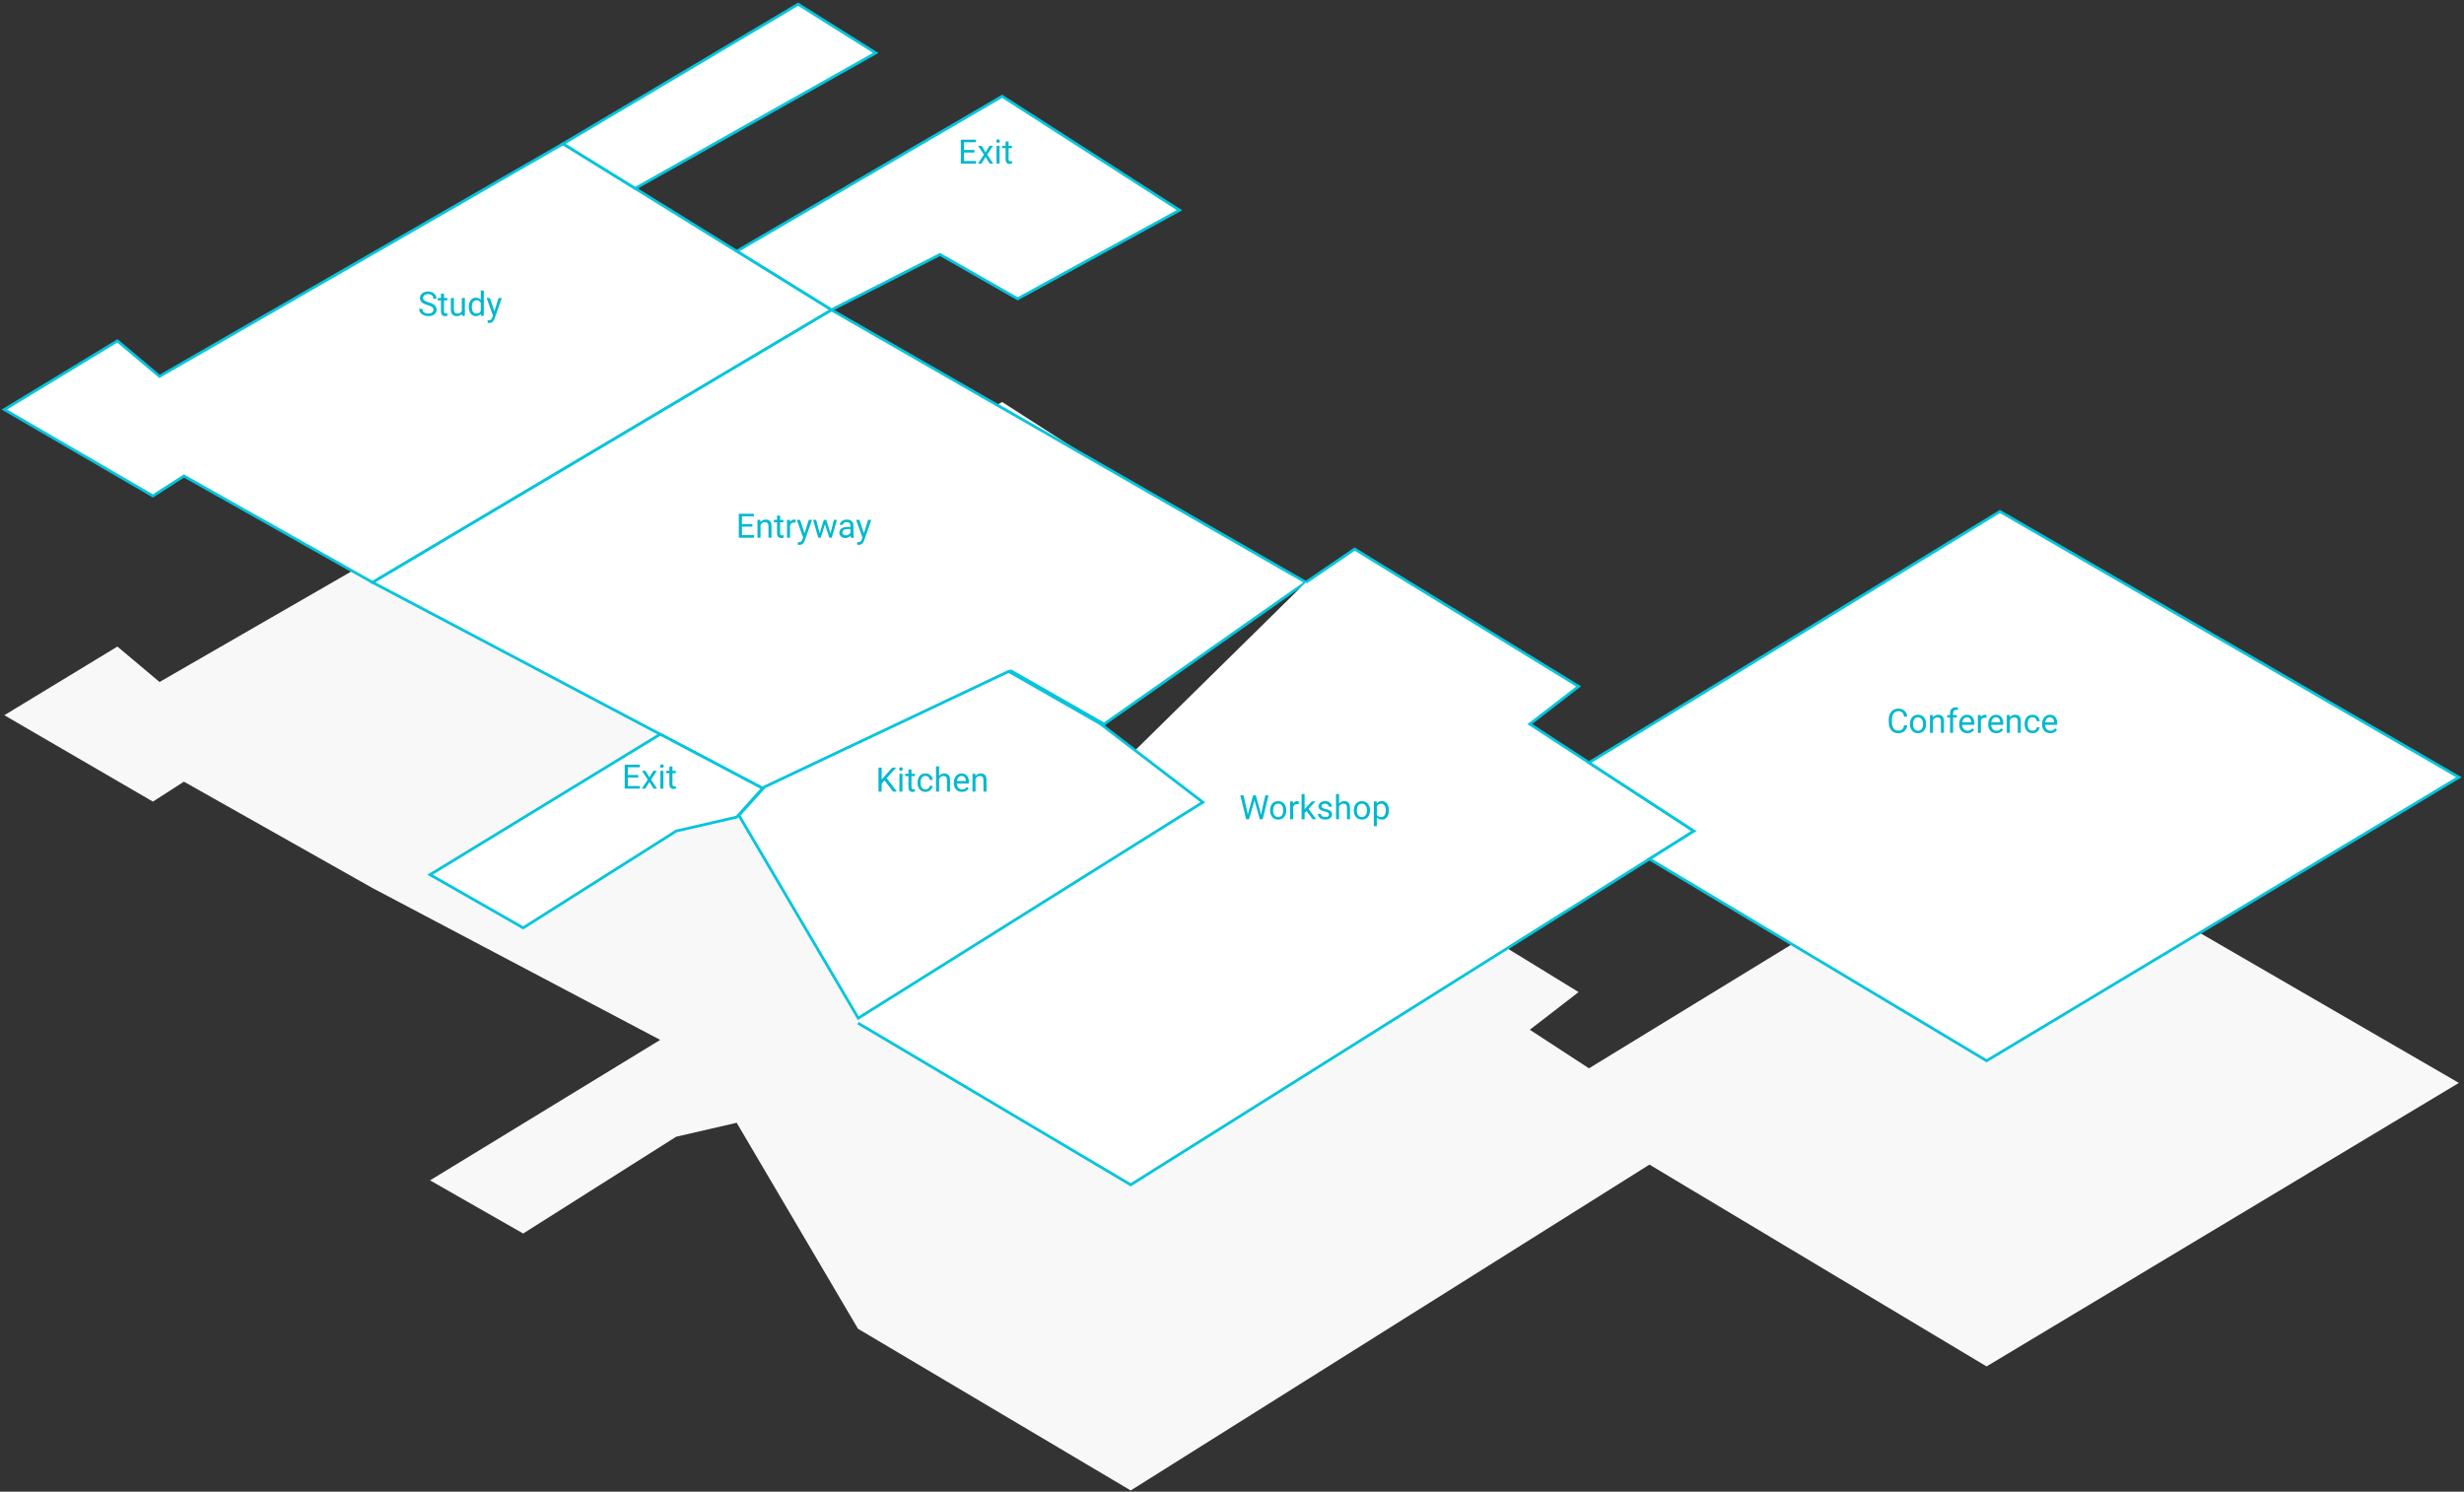 <svg width="877" height="531" viewBox="0 0 877 531" version="1.1" xmlns="http://www.w3.org/2000/svg" xmlns:xlink="http://www.w3.org/1999/xlink" xmlns:figma="http://www.figma.com/figma/ns">
<rect x="0" y="0" width="877" height="531" fill="#333333" stroke="none"/>
<title>Graphic_SVG Animation</title>
<desc>Created using Figma</desc>
<g id="Canvas" transform="translate(4929 -4707)" figma:type="canvas">
<g id="Graphic_SVG Animation" figma:type="frame">
<g id="Shadow" figma:type="frame">
<g id="Stroke 1" figma:type="vector">
<use xlink:href="#path0_fill" transform="translate(-4927.46 4817.31)" fill="#F8F8F8"/>
</g>
</g>
<g id="Line Drawing" figma:type="frame">
<g id="Stroke 8" figma:type="vector">
<use xlink:href="#path1_fill" transform="translate(-4666.79 4741.28)" fill="#FFFFFF"/>
<use xlink:href="#path2_stroke" transform="translate(-4666.79 4741.28)" fill="#05C5DC"/>
</g>
<g id="Stroke 9" figma:type="vector">
<use xlink:href="#path3_fill" transform="translate(-4796.45 4817.31)" fill="#FFFFFF"/>
<use xlink:href="#path4_stroke" transform="translate(-4796.45 4817.31)" fill="#05C5DC"/>
</g>
<g id="Stroke 10" figma:type="vector">
<use xlink:href="#path5_fill" transform="translate(-4775.93 4968.37)" fill="#FFFFFF"/>
<use xlink:href="#path6_stroke" transform="translate(-4775.93 4968.37)" fill="#05C5DC"/>
</g>
<g id="Stroke 12" figma:type="vector">
<use xlink:href="#path7_fill" transform="translate(-4623.62 4902.46)" fill="#FFFFFF"/>
<use xlink:href="#path8_stroke" transform="translate(-4623.62 4902.46)" fill="#05C5DC"/>
</g>
<g id="Stroke 13" figma:type="vector">
<use xlink:href="#path9_fill" transform="translate(-4363.43 4889.06)" fill="#FFFFFF"/>
<use xlink:href="#path10_stroke" transform="translate(-4363.43 4889.06)" fill="#05C5DC"/>
</g>
<g id="Stroke 3" figma:type="vector">
<use xlink:href="#path11_fill" transform="translate(-4927.46 4758.17)" fill="#FFFFFF"/>
<use xlink:href="#path12_stroke" transform="translate(-4927.46 4758.17)" fill="#05C5DC"/>
</g>
<g id="Stroke 5" figma:type="vector">
<use xlink:href="#path13_fill" transform="translate(-4728.58 4708.5)" fill="#FFFFFF"/>
<use xlink:href="#path14_stroke" transform="translate(-4728.58 4708.5)" fill="#05C5DC"/>
</g>
<g id="Page 1" figma:type="vector">
<use xlink:href="#path15_fill" transform="translate(-4666 4946)" fill="#FFFFFF"/>
<use xlink:href="#path16_stroke" transform="translate(-4666 4946)" fill="#05C5DC"/>
</g>
</g>
<g id="Study" figma:type="text">
<use xlink:href="#path17_fill" transform="translate(-4780.27 4808.42)" fill="#00B8CE"/>
</g>
<g id="Entryway" figma:type="text">
<use xlink:href="#path18_fill" transform="translate(-4667.03 4887.41)" fill="#00B8CE"/>
</g>
<g id="Workshop" figma:type="text">
<use xlink:href="#path19_fill" transform="translate(-4487.89 4987.64)" fill="#00B8CE"/>
</g>
<g id="Conference" figma:type="text">
<use xlink:href="#path20_fill" transform="translate(-4257.44 4956.89)" fill="#00B8CE"/>
</g>
<g id="Kitchen" figma:type="text">
<use xlink:href="#path21_fill" transform="translate(-4617.31 4977.78)" fill="#00B8CE"/>
</g>
<g id="Exit" figma:type="text">
<use xlink:href="#path22_fill" transform="translate(-4587.99 4754.24)" fill="#00B8CE"/>
</g>
<g id="Exit" figma:type="text">
<use xlink:href="#path22_fill" transform="translate(-4707.64 4976.73)" fill="#00B8CE"/>
</g>
</g>
</g>
<defs>
<path id="path0_fill" fill-rule="evenodd" d="M 873.632 275.173L 705.535 376.096L 585.547 304.267L 585.531 304.267L 400.908 420.25L 303.838 362.692L 260.669 289.365L 239.124 294.333L 184.67 328.788L 151.524 309.865L 233.442 259.861L 131.005 205.788L 63.924 167.942L 52.876 175.038L 0 144.288L 40.249 119.846L 55.243 132.462L 198.876 49.673L 282.53 0L 310.151 17.346L 224.54 65.569L 260.669 87.929L 355.135 32.784L 418.27 73.327L 360.659 104.865L 333.038 89.096L 294.368 108.808L 463.254 205.788L 480.616 193.962L 560.324 242.846L 542.962 256.25L 564.018 269.985L 710.27 180.558L 873.632 275.173Z"/>
<path id="path1_fill" fill-rule="evenodd" d="M 0 55.153L 94.472 0L 157.607 40.544L 99.997 72.083L 72.375 56.313L 33.705 76.025L 0 55.153Z"/>
<path id="path2_stroke" d="M 0 55.153L -0.252 54.721L -0.97 55.14L -0.263 55.578L 0 55.153ZM 94.472 0L 94.742 -0.421L 94.485 -0.586L 94.22 -0.432L 94.472 0ZM 157.607 40.544L 157.847 40.983L 158.586 40.578L 157.878 40.124L 157.607 40.544ZM 99.997 72.083L 99.749 72.517L 99.992 72.656L 100.237 72.521L 99.997 72.083ZM 72.375 56.313L 72.623 55.879L 72.388 55.745L 72.148 55.868L 72.375 56.313ZM 33.705 76.025L 33.441 76.45L 33.681 76.598L 33.932 76.471L 33.705 76.025ZM 0.252 55.585L 94.724 0.432L 94.22 -0.432L -0.252 54.721L 0.252 55.585ZM 94.202 0.421L 157.337 40.965L 157.878 40.124L 94.742 -0.421L 94.202 0.421ZM 157.367 40.106L 99.757 71.644L 100.237 72.521L 157.847 40.983L 157.367 40.106ZM 100.244 71.648L 72.623 55.879L 72.127 56.748L 99.749 72.517L 100.244 71.648ZM 72.148 55.868L 33.478 75.58L 33.932 76.471L 72.602 56.759L 72.148 55.868ZM 33.968 75.6L 0.263 54.728L -0.263 55.578L 33.441 76.45L 33.968 75.6Z"/>
<path id="path3_fill" fill-rule="evenodd" d="M 0 96.981L 138.897 170.308L 227.286 128.519L 260.432 147.442L 332.249 96.981L 163.362 0L 0 96.981Z"/>
<path id="path4_stroke" d="M 0 96.981L -0.255 96.551L -1.023 97.006L -0.233 97.423L 0 96.981ZM 138.897 170.308L 138.664 170.75L 138.885 170.867L 139.111 170.76L 138.897 170.308ZM 227.286 128.519L 227.534 128.085L 227.308 127.956L 227.073 128.067L 227.286 128.519ZM 260.432 147.442L 260.185 147.877L 260.46 148.034L 260.72 147.851L 260.432 147.442ZM 332.249 96.981L 332.536 97.39L 333.179 96.938L 332.498 96.547L 332.249 96.981ZM 163.362 0L 163.611 -0.434L 163.358 -0.579L 163.107 -0.43L 163.362 0ZM -0.233 97.423L 138.664 170.75L 139.131 169.866L 0.233 96.539L -0.233 97.423ZM 139.111 170.76L 227.5 128.971L 227.073 128.067L 138.684 169.856L 139.111 170.76ZM 227.039 128.953L 260.185 147.877L 260.68 147.008L 227.534 128.085L 227.039 128.953ZM 260.72 147.851L 332.536 97.39L 331.961 96.572L 260.145 147.033L 260.72 147.851ZM 332.498 96.547L 163.611 -0.434L 163.113 0.434L 332 97.414L 332.498 96.547ZM 163.107 -0.43L -0.255 96.551L 0.255 97.411L 163.617 0.43L 163.107 -0.43Z"/>
<path id="path5_fill" fill-rule="evenodd" d="M 81.919 0L 0 49.998L 33.146 68.921L 87.6 34.461L 109.139 29.498L 118.378 19.248L 81.919 0Z"/>
<path id="path6_stroke" d="M 81.919 0L 82.153 -0.442L 81.901 -0.575L 81.659 -0.427L 81.919 0ZM 0 49.998L -0.26 49.571L -0.983 50.012L -0.248 50.432L 0 49.998ZM 33.146 68.921L 32.898 69.355L 33.159 69.504L 33.413 69.344L 33.146 68.921ZM 87.6 34.461L 87.488 33.973L 87.405 33.992L 87.333 34.038L 87.6 34.461ZM 109.139 29.498L 109.251 29.985L 109.404 29.95L 109.51 29.833L 109.139 29.498ZM 118.378 19.248L 118.75 19.583L 119.18 19.106L 118.612 18.806L 118.378 19.248ZM 81.659 -0.427L -0.26 49.571L 0.26 50.425L 82.18 0.427L 81.659 -0.427ZM -0.248 50.432L 32.898 69.355L 33.394 68.487L 0.248 49.564L -0.248 50.432ZM 33.413 69.344L 87.867 34.883L 87.333 34.038L 32.879 68.499L 33.413 69.344ZM 87.712 34.948L 109.251 29.985L 109.026 29.011L 87.488 33.973L 87.712 34.948ZM 109.51 29.833L 118.75 19.583L 118.007 18.913L 108.767 29.163L 109.51 29.833ZM 118.612 18.806L 82.153 -0.442L 81.686 0.442L 118.145 19.69L 118.612 18.806Z"/>
<path id="path7_fill" fill-rule="evenodd" d="M 159.416 11.827L 176.778 0L 256.486 48.885L 239.124 62.288L 297.524 100.366L 97.07 226.288L 0 168.731"/>
<path id="path8_stroke" d="M 176.778 0L 177.04 -0.426L 176.764 -0.595L 176.497 -0.413L 176.778 0ZM 256.486 48.885L 256.792 49.28L 257.366 48.837L 256.748 48.458L 256.486 48.885ZM 239.124 62.288L 238.819 61.893L 238.262 62.323L 238.851 62.707L 239.124 62.288ZM 297.524 100.366L 297.79 100.79L 298.452 100.374L 297.797 99.948L 297.524 100.366ZM 97.07 226.288L 96.815 226.719L 97.078 226.874L 97.336 226.712L 97.07 226.288ZM 159.698 12.24L 177.06 0.413L 176.497 -0.413L 159.135 11.414L 159.698 12.24ZM 176.517 0.426L 256.225 49.311L 256.748 48.458L 177.04 -0.426L 176.517 0.426ZM 256.181 48.489L 238.819 61.893L 239.43 62.684L 256.792 49.28L 256.181 48.489ZM 238.851 62.707L 297.251 100.785L 297.797 99.948L 239.397 61.87L 238.851 62.707ZM 297.258 99.943L 96.804 225.865L 97.336 226.712L 297.79 100.79L 297.258 99.943ZM 97.325 225.858L 0.255 168.301L -0.255 169.161L 96.815 226.719L 97.325 225.858Z"/>
<path id="path9_fill" fill-rule="evenodd" d="M 0 89.424L 146.248 0L 309.61 94.615L 141.513 195.538L 21.51 123.714L 37.34 113.77L 0 89.424Z"/>
<path id="path10_stroke" d="M 0 89.424L -0.261 88.998L -0.936 89.411L -0.273 89.843L 0 89.424ZM 146.248 0L 146.498 -0.433L 146.241 -0.582L 145.987 -0.427L 146.248 0ZM 309.61 94.615L 309.867 95.044L 310.594 94.608L 309.861 94.183L 309.61 94.615ZM 141.513 195.538L 141.256 195.967L 141.513 196.121L 141.77 195.967L 141.513 195.538ZM 21.51 123.714L 21.244 123.291L 20.554 123.725L 21.253 124.143L 21.51 123.714ZM 37.34 113.77L 37.606 114.194L 38.267 113.778L 37.613 113.351L 37.34 113.77ZM 0.261 89.851L 146.509 0.427L 145.987 -0.427L -0.261 88.998L 0.261 89.851ZM 145.997 0.433L 309.359 95.048L 309.861 94.183L 146.498 -0.433L 145.997 0.433ZM 309.353 94.187L 141.255 195.11L 141.77 195.967L 309.867 95.044L 309.353 94.187ZM 141.769 195.109L 21.767 123.285L 21.253 124.143L 141.256 195.967L 141.769 195.109ZM 21.776 124.138L 37.606 114.194L 37.074 113.347L 21.244 123.291L 21.776 124.138ZM 37.613 113.351L 0.273 89.005L -0.273 89.843L 37.067 114.189L 37.613 113.351Z"/>
<path id="path11_fill" fill-rule="evenodd" d="M 131.005 156.115L 294.368 59.135L 198.876 0L 55.243 82.788L 40.249 70.173L 0 94.615L 52.876 125.365L 63.924 118.269L 131.005 156.115Z"/>
<path id="path12_stroke" d="M 131.005 156.115L 130.76 156.551L 131.012 156.693L 131.261 156.545L 131.005 156.115ZM 294.368 59.135L 294.623 59.565L 295.332 59.144L 294.631 58.709L 294.368 59.135ZM 198.876 0L 199.139 -0.425L 198.885 -0.582L 198.626 -0.433L 198.876 0ZM 55.243 82.788L 54.921 83.171L 55.189 83.397L 55.493 83.222L 55.243 82.788ZM 40.249 70.173L 40.571 69.79L 40.296 69.559L 39.989 69.746L 40.249 70.173ZM 0 94.615L -0.26 94.188L -0.979 94.625L -0.251 95.048L 0 94.615ZM 52.876 125.365L 52.624 125.798L 52.889 125.951L 53.146 125.786L 52.876 125.365ZM 63.924 118.269L 64.17 117.834L 63.908 117.686L 63.654 117.849L 63.924 118.269ZM 131.261 156.545L 294.623 59.565L 294.112 58.705L 130.75 155.685L 131.261 156.545ZM 294.631 58.709L 199.139 -0.425L 198.612 0.425L 294.104 59.56L 294.631 58.709ZM 198.626 -0.433L 54.994 82.355L 55.493 83.222L 199.125 0.433L 198.626 -0.433ZM 55.565 82.406L 40.571 69.79L 39.927 70.556L 54.921 83.171L 55.565 82.406ZM 39.989 69.746L -0.26 94.188L 0.26 95.043L 40.508 70.6L 39.989 69.746ZM -0.251 95.048L 52.624 125.798L 53.127 124.933L 0.251 94.183L -0.251 95.048ZM 53.146 125.786L 64.195 118.69L 63.654 117.849L 52.605 124.945L 53.146 125.786ZM 63.679 118.705L 130.76 156.551L 131.251 155.68L 64.17 117.834L 63.679 118.705Z"/>
<path id="path13_fill" fill-rule="evenodd" d="M 0 49.673L 83.654 0L 111.276 17.346L 25.666 65.567L 0 49.673Z"/>
<path id="path14_stroke" d="M 0 49.673L -0.255 49.243L -0.964 49.664L -0.263 50.098L 0 49.673ZM 83.654 0L 83.92 -0.423L 83.661 -0.586L 83.399 -0.43L 83.654 0ZM 111.276 17.346L 111.521 17.782L 112.253 17.369L 111.542 16.923L 111.276 17.346ZM 25.666 65.567L 25.403 65.992L 25.654 66.147L 25.911 66.002L 25.666 65.567ZM 0.255 50.103L 83.909 0.43L 83.399 -0.43L -0.255 49.243L 0.255 50.103ZM 83.388 0.423L 111.01 17.77L 111.542 16.923L 83.92 -0.423L 83.388 0.423ZM 111.03 16.91L 25.421 65.131L 25.911 66.002L 111.521 17.782L 111.03 16.91ZM 25.929 65.142L 0.263 49.248L -0.263 50.098L 25.403 65.992L 25.929 65.142Z"/>
<path id="path15_fill" fill-rule="evenodd" d="M 0 51.235L 42.469 123.43L 165.123 46.577L 128.637 18.631L 96.033 0L 9.089 41.143L 0 51.235Z"/>
<path id="path16_stroke" d="M 0 51.235L -0.372 50.9L -0.617 51.173L -0.431 51.489L 0 51.235ZM 42.469 123.43L 42.038 123.683L 42.299 124.127L 42.735 123.854L 42.469 123.43ZM 165.123 46.577L 165.388 47.001L 165.999 46.618L 165.427 46.18L 165.123 46.577ZM 128.637 18.631L 128.941 18.234L 128.915 18.213L 128.885 18.197L 128.637 18.631ZM 96.033 0L 96.281 -0.434L 96.055 -0.563L 95.819 -0.452L 96.033 0ZM 9.089 41.143L 8.875 40.691L 8.784 40.734L 8.717 40.809L 9.089 41.143ZM -0.431 51.489L 42.038 123.683L 42.9 123.176L 0.431 50.981L -0.431 51.489ZM 42.735 123.854L 165.388 47.001L 164.857 46.154L 42.204 123.006L 42.735 123.854ZM 165.427 46.18L 128.941 18.234L 128.333 19.028L 164.819 46.974L 165.427 46.18ZM 128.885 18.197L 96.281 -0.434L 95.785 0.434L 128.389 19.065L 128.885 18.197ZM 95.819 -0.452L 8.875 40.691L 9.303 41.595L 96.247 0.452L 95.819 -0.452ZM 8.717 40.809L -0.372 50.9L 0.372 51.57L 9.46 41.478L 8.717 40.809Z"/>
<path id="path17_fill" d="M 3.504 7.197C 2.539 6.92 1.836 6.58 1.395 6.178C 0.957 5.771 0.738 5.271 0.738 4.678C 0.738 4.006 1.006 3.451 1.541 3.014C 2.08 2.572 2.779 2.352 3.639 2.352C 4.225 2.352 4.746 2.465 5.203 2.691C 5.664 2.918 6.02 3.23 6.27 3.629C 6.523 4.027 6.65 4.463 6.65 4.936L 5.52 4.936C 5.52 4.42 5.355 4.016 5.027 3.723C 4.699 3.426 4.236 3.277 3.639 3.277C 3.084 3.277 2.65 3.4 2.338 3.646C 2.029 3.889 1.875 4.227 1.875 4.66C 1.875 5.008 2.021 5.303 2.314 5.545C 2.611 5.783 3.113 6.002 3.82 6.201C 4.531 6.4 5.086 6.621 5.484 6.863C 5.887 7.102 6.184 7.381 6.375 7.701C 6.57 8.021 6.668 8.398 6.668 8.832C 6.668 9.523 6.398 10.078 5.859 10.496C 5.32 10.91 4.6 11.117 3.697 11.117C 3.111 11.117 2.564 11.006 2.057 10.783C 1.549 10.557 1.156 10.248 0.879 9.857C 0.605 9.467 0.469 9.023 0.469 8.527L 1.6 8.527C 1.6 9.043 1.789 9.451 2.168 9.752C 2.551 10.049 3.061 10.197 3.697 10.197C 4.291 10.197 4.746 10.076 5.062 9.834C 5.379 9.592 5.537 9.262 5.537 8.844C 5.537 8.426 5.391 8.104 5.098 7.877C 4.805 7.646 4.273 7.42 3.504 7.197ZM 9.308 3.125L 9.308 4.66L 10.492 4.66L 10.492 5.498L 9.308 5.498L 9.308 9.43C 9.308 9.684 9.361 9.875 9.466 10.004C 9.572 10.129 9.751 10.191 10.005 10.191C 10.13 10.191 10.302 10.168 10.521 10.121L 10.521 11C 10.236 11.078 9.958 11.117 9.689 11.117C 9.204 11.117 8.839 10.971 8.593 10.678C 8.347 10.385 8.224 9.969 8.224 9.43L 8.224 5.498L 7.07 5.498L 7.07 4.66L 8.224 4.66L 8.224 3.125L 9.308 3.125ZM 15.677 10.373C 15.255 10.869 14.636 11.117 13.82 11.117C 13.144 11.117 12.628 10.922 12.273 10.531C 11.921 10.137 11.744 9.555 11.74 8.785L 11.74 4.66L 12.824 4.66L 12.824 8.756C 12.824 9.717 13.214 10.197 13.995 10.197C 14.824 10.197 15.374 9.889 15.648 9.271L 15.648 4.66L 16.732 4.66L 16.732 11L 15.701 11L 15.677 10.373ZM 18.12 7.777C 18.12 6.805 18.351 6.023 18.812 5.434C 19.273 4.84 19.876 4.543 20.622 4.543C 21.365 4.543 21.953 4.797 22.386 5.305L 22.386 2L 23.47 2L 23.47 11L 22.474 11L 22.421 10.32C 21.988 10.852 21.384 11.117 20.611 11.117C 19.876 11.117 19.277 10.816 18.812 10.215C 18.351 9.613 18.12 8.828 18.12 7.859L 18.12 7.777ZM 19.204 7.9C 19.204 8.619 19.353 9.182 19.65 9.588C 19.947 9.994 20.357 10.197 20.88 10.197C 21.568 10.197 22.07 9.889 22.386 9.271L 22.386 6.359C 22.062 5.762 21.564 5.463 20.892 5.463C 20.361 5.463 19.947 5.668 19.65 6.078C 19.353 6.488 19.204 7.096 19.204 7.9ZM 27.232 9.412L 28.708 4.66L 29.869 4.66L 27.32 11.979C 26.925 13.033 26.298 13.56 25.439 13.56L 25.234 13.543L 24.829 13.467L 24.829 12.588L 25.122 12.611C 25.49 12.611 25.775 12.537 25.978 12.389C 26.185 12.24 26.355 11.969 26.488 11.574L 26.728 10.93L 24.466 4.66L 25.65 4.66L 27.232 9.412Z"/>
<path id="path18_fill" d="M 5.812 7.057L 2.115 7.057L 2.115 10.08L 6.41 10.08L 6.41 11L 0.99 11L 0.99 2.469L 6.352 2.469L 6.352 3.395L 2.115 3.395L 2.115 6.137L 5.812 6.137L 5.812 7.057ZM 8.666 4.66L 8.701 5.457C 9.186 4.848 9.818 4.543 10.6 4.543C 11.94 4.543 12.615 5.299 12.627 6.811L 12.627 11L 11.543 11L 11.543 6.805C 11.539 6.348 11.434 6.01 11.227 5.791C 11.023 5.572 10.705 5.463 10.271 5.463C 9.92 5.463 9.611 5.557 9.346 5.744C 9.08 5.932 8.873 6.178 8.725 6.482L 8.725 11L 7.641 11L 7.641 4.66L 8.666 4.66ZM 15.696 3.125L 15.696 4.66L 16.88 4.66L 16.88 5.498L 15.696 5.498L 15.696 9.43C 15.696 9.684 15.749 9.875 15.855 10.004C 15.96 10.129 16.14 10.191 16.394 10.191C 16.519 10.191 16.691 10.168 16.909 10.121L 16.909 11C 16.624 11.078 16.347 11.117 16.077 11.117C 15.593 11.117 15.228 10.971 14.982 10.678C 14.736 10.385 14.612 9.969 14.612 9.43L 14.612 5.498L 13.458 5.498L 13.458 4.66L 14.612 4.66L 14.612 3.125L 15.696 3.125ZM 21.216 5.633C 21.052 5.605 20.874 5.592 20.683 5.592C 19.972 5.592 19.489 5.895 19.235 6.5L 19.235 11L 18.151 11L 18.151 4.66L 19.206 4.66L 19.224 5.393C 19.579 4.826 20.083 4.543 20.735 4.543C 20.946 4.543 21.107 4.57 21.216 4.625L 21.216 5.633ZM 24.398 9.412L 25.874 4.66L 27.034 4.66L 24.485 11.979C 24.091 13.033 23.464 13.56 22.605 13.56L 22.399 13.543L 21.995 13.467L 21.995 12.588L 22.288 12.611C 22.655 12.611 22.941 12.537 23.144 12.389C 23.351 12.24 23.521 11.969 23.654 11.574L 23.894 10.93L 21.632 4.66L 22.816 4.66L 24.398 9.412ZM 33.62 9.506L 34.839 4.66L 35.923 4.66L 34.077 11L 33.198 11L 31.657 6.195L 30.157 11L 29.279 11L 27.439 4.66L 28.517 4.66L 29.765 9.406L 31.241 4.66L 32.114 4.66L 33.62 9.506ZM 40.885 11C 40.822 10.875 40.771 10.652 40.732 10.332C 40.228 10.855 39.627 11.117 38.927 11.117C 38.302 11.117 37.789 10.941 37.386 10.59C 36.988 10.234 36.789 9.785 36.789 9.242C 36.789 8.582 37.039 8.07 37.539 7.707C 38.043 7.34 38.75 7.156 39.66 7.156L 40.715 7.156L 40.715 6.658C 40.715 6.279 40.601 5.979 40.375 5.756C 40.148 5.529 39.814 5.416 39.373 5.416C 38.986 5.416 38.662 5.514 38.4 5.709C 38.138 5.904 38.008 6.141 38.008 6.418L 36.918 6.418C 36.918 6.102 37.029 5.797 37.252 5.504C 37.478 5.207 37.783 4.973 38.166 4.801C 38.552 4.629 38.976 4.543 39.437 4.543C 40.168 4.543 40.74 4.727 41.154 5.094C 41.568 5.457 41.783 5.959 41.798 6.6L 41.798 9.518C 41.798 10.1 41.873 10.562 42.021 10.906L 42.021 11L 40.885 11ZM 39.086 10.174C 39.425 10.174 39.748 10.086 40.052 9.91C 40.357 9.734 40.578 9.506 40.715 9.225L 40.715 7.924L 39.865 7.924C 38.537 7.924 37.873 8.312 37.873 9.09C 37.873 9.43 37.986 9.695 38.213 9.887C 38.439 10.078 38.73 10.174 39.086 10.174ZM 45.512 9.412L 46.989 4.66L 48.149 4.66L 45.6 11.979C 45.205 13.033 44.578 13.56 43.719 13.56L 43.514 13.543L 43.11 13.467L 43.11 12.588L 43.403 12.611C 43.77 12.611 44.055 12.537 44.258 12.389C 44.465 12.24 44.635 11.969 44.768 11.574L 45.008 10.93L 42.746 4.66L 43.93 4.66L 45.512 9.412Z"/>
<path id="path19_fill" d="M 2.83 8.311L 2.994 9.436L 3.234 8.422L 4.922 2.469L 5.871 2.469L 7.518 8.422L 7.752 9.453L 7.934 8.305L 9.258 2.469L 10.389 2.469L 8.32 11L 7.295 11L 5.537 4.783L 5.402 4.133L 5.268 4.783L 3.445 11L 2.42 11L 0.357 2.469L 1.482 2.469L 2.83 8.311ZM 10.945 7.771C 10.945 7.15 11.067 6.592 11.309 6.096C 11.555 5.6 11.895 5.217 12.328 4.947C 12.766 4.678 13.264 4.543 13.822 4.543C 14.686 4.543 15.383 4.842 15.914 5.439C 16.45 6.037 16.717 6.832 16.717 7.824L 16.717 7.9C 16.717 8.518 16.598 9.072 16.36 9.564C 16.125 10.053 15.787 10.434 15.346 10.707C 14.908 10.98 14.405 11.117 13.834 11.117C 12.975 11.117 12.278 10.818 11.742 10.221C 11.211 9.623 10.945 8.832 10.945 7.848L 10.945 7.771ZM 12.035 7.9C 12.035 8.604 12.197 9.168 12.522 9.594C 12.85 10.02 13.287 10.232 13.834 10.232C 14.385 10.232 14.822 10.018 15.147 9.588C 15.471 9.154 15.633 8.549 15.633 7.771C 15.633 7.076 15.467 6.514 15.135 6.084C 14.807 5.65 14.369 5.434 13.822 5.434C 13.287 5.434 12.856 5.646 12.528 6.072C 12.2 6.498 12.035 7.107 12.035 7.9ZM 21.141 5.633C 20.977 5.605 20.799 5.592 20.608 5.592C 19.897 5.592 19.414 5.895 19.16 6.5L 19.16 11L 18.076 11L 18.076 4.66L 19.131 4.66L 19.149 5.393C 19.504 4.826 20.008 4.543 20.66 4.543C 20.871 4.543 21.032 4.57 21.141 4.625L 21.141 5.633ZM 23.912 8.064L 23.233 8.773L 23.233 11L 22.149 11L 22.149 2L 23.233 2L 23.233 7.443L 23.813 6.746L 25.787 4.66L 27.106 4.66L 24.639 7.309L 27.393 11L 26.121 11L 23.912 8.064ZM 31.916 9.318C 31.916 9.025 31.805 8.799 31.582 8.639C 31.363 8.475 30.979 8.334 30.428 8.217C 29.881 8.1 29.445 7.959 29.121 7.795C 28.801 7.631 28.563 7.436 28.407 7.209C 28.254 6.982 28.178 6.713 28.178 6.4C 28.178 5.881 28.397 5.441 28.834 5.082C 29.276 4.723 29.838 4.543 30.522 4.543C 31.241 4.543 31.823 4.729 32.268 5.1C 32.717 5.471 32.942 5.945 32.942 6.523L 31.852 6.523C 31.852 6.227 31.725 5.971 31.471 5.756C 31.221 5.541 30.904 5.434 30.522 5.434C 30.127 5.434 29.819 5.52 29.596 5.691C 29.373 5.863 29.262 6.088 29.262 6.365C 29.262 6.627 29.366 6.824 29.573 6.957C 29.779 7.09 30.153 7.217 30.692 7.338C 31.235 7.459 31.674 7.604 32.01 7.771C 32.346 7.939 32.594 8.143 32.754 8.381C 32.918 8.615 33 8.902 33 9.242C 33 9.809 32.774 10.264 32.321 10.607C 31.867 10.947 31.279 11.117 30.557 11.117C 30.049 11.117 29.6 11.027 29.209 10.848C 28.819 10.668 28.512 10.418 28.289 10.098C 28.07 9.773 27.961 9.424 27.961 9.049L 29.045 9.049C 29.065 9.412 29.209 9.701 29.479 9.916C 29.752 10.127 30.112 10.232 30.557 10.232C 30.967 10.232 31.295 10.15 31.541 9.986C 31.791 9.818 31.916 9.596 31.916 9.318ZM 35.496 5.428C 35.977 4.838 36.602 4.543 37.371 4.543C 38.711 4.543 39.387 5.299 39.399 6.811L 39.399 11L 38.315 11L 38.315 6.805C 38.311 6.348 38.205 6.01 37.998 5.791C 37.795 5.572 37.477 5.463 37.043 5.463C 36.692 5.463 36.383 5.557 36.117 5.744C 35.852 5.932 35.645 6.178 35.496 6.482L 35.496 11L 34.412 11L 34.412 2L 35.496 2L 35.496 5.428ZM 40.735 7.771C 40.735 7.15 40.856 6.592 41.098 6.096C 41.344 5.6 41.684 5.217 42.117 4.947C 42.555 4.678 43.053 4.543 43.612 4.543C 44.475 4.543 45.172 4.842 45.703 5.439C 46.239 6.037 46.506 6.832 46.506 7.824L 46.506 7.9C 46.506 8.518 46.387 9.072 46.149 9.564C 45.914 10.053 45.576 10.434 45.135 10.707C 44.697 10.98 44.194 11.117 43.623 11.117C 42.764 11.117 42.067 10.818 41.532 10.221C 41 9.623 40.735 8.832 40.735 7.848L 40.735 7.771ZM 41.825 7.9C 41.825 8.604 41.987 9.168 42.311 9.594C 42.639 10.02 43.076 10.232 43.623 10.232C 44.174 10.232 44.612 10.018 44.936 9.588C 45.26 9.154 45.422 8.549 45.422 7.771C 45.422 7.076 45.256 6.514 44.924 6.084C 44.596 5.65 44.158 5.434 43.612 5.434C 43.076 5.434 42.645 5.646 42.317 6.072C 41.989 6.498 41.825 7.107 41.825 7.9ZM 53.221 7.9C 53.221 8.865 53 9.643 52.559 10.232C 52.117 10.822 51.52 11.117 50.766 11.117C 49.996 11.117 49.391 10.873 48.95 10.385L 48.95 13.438L 47.865 13.438L 47.865 4.66L 48.856 4.66L 48.908 5.363C 49.35 4.816 49.963 4.543 50.748 4.543C 51.51 4.543 52.112 4.83 52.553 5.404C 52.998 5.979 53.221 6.777 53.221 7.801L 53.221 7.9ZM 52.137 7.777C 52.137 7.062 51.985 6.498 51.68 6.084C 51.375 5.67 50.957 5.463 50.426 5.463C 49.77 5.463 49.278 5.754 48.95 6.336L 48.95 9.365C 49.274 9.943 49.77 10.232 50.438 10.232C 50.957 10.232 51.369 10.027 51.674 9.617C 51.983 9.203 52.137 8.59 52.137 7.777Z"/>
<path id="path20_fill" d="M 7.266 8.293C 7.16 9.195 6.826 9.893 6.264 10.385C 5.705 10.873 4.961 11.117 4.031 11.117C 3.023 11.117 2.215 10.756 1.605 10.033C 1 9.311 0.697 8.344 0.697 7.133L 0.697 6.312C 0.697 5.52 0.838 4.822 1.119 4.221C 1.404 3.619 1.807 3.158 2.326 2.838C 2.846 2.514 3.447 2.352 4.131 2.352C 5.037 2.352 5.764 2.605 6.311 3.113C 6.857 3.617 7.176 4.316 7.266 5.211L 6.135 5.211C 6.037 4.531 5.824 4.039 5.496 3.734C 5.172 3.43 4.717 3.277 4.131 3.277C 3.412 3.277 2.848 3.543 2.438 4.074C 2.031 4.605 1.828 5.361 1.828 6.342L 1.828 7.168C 1.828 8.094 2.021 8.83 2.408 9.377C 2.795 9.924 3.336 10.197 4.031 10.197C 4.656 10.197 5.135 10.057 5.467 9.775C 5.803 9.49 6.025 8.996 6.135 8.293L 7.266 8.293ZM 8.23 7.771C 8.23 7.15 8.351 6.592 8.593 6.096C 8.839 5.6 9.179 5.217 9.612 4.947C 10.05 4.678 10.548 4.543 11.107 4.543C 11.97 4.543 12.667 4.842 13.198 5.439C 13.733 6.037 14.001 6.832 14.001 7.824L 14.001 7.9C 14.001 8.518 13.882 9.072 13.644 9.564C 13.409 10.053 13.071 10.434 12.63 10.707C 12.193 10.98 11.689 11.117 11.118 11.117C 10.259 11.117 9.562 10.818 9.026 10.221C 8.495 9.623 8.23 8.832 8.23 7.848L 8.23 7.771ZM 9.319 7.9C 9.319 8.604 9.482 9.168 9.806 9.594C 10.134 10.02 10.571 10.232 11.118 10.232C 11.669 10.232 12.107 10.018 12.431 9.588C 12.755 9.154 12.917 8.549 12.917 7.771C 12.917 7.076 12.751 6.514 12.419 6.084C 12.091 5.65 11.653 5.434 11.107 5.434C 10.571 5.434 10.14 5.646 9.812 6.072C 9.484 6.498 9.319 7.107 9.319 7.9ZM 16.386 4.66L 16.421 5.457C 16.905 4.848 17.538 4.543 18.32 4.543C 19.659 4.543 20.335 5.299 20.347 6.811L 20.347 11L 19.263 11L 19.263 6.805C 19.259 6.348 19.153 6.01 18.946 5.791C 18.743 5.572 18.425 5.463 17.991 5.463C 17.64 5.463 17.331 5.557 17.066 5.744C 16.8 5.932 16.593 6.178 16.445 6.482L 16.445 11L 15.361 11L 15.361 4.66L 16.386 4.66ZM 22.515 11L 22.515 5.498L 21.513 5.498L 21.513 4.66L 22.515 4.66L 22.515 4.01C 22.515 3.33 22.696 2.805 23.06 2.434C 23.423 2.062 23.937 1.877 24.601 1.877C 24.851 1.877 25.099 1.91 25.345 1.977L 25.286 2.855C 25.103 2.82 24.907 2.803 24.7 2.803C 24.349 2.803 24.077 2.906 23.886 3.113C 23.695 3.316 23.599 3.609 23.599 3.992L 23.599 4.66L 24.952 4.66L 24.952 5.498L 23.599 5.498L 23.599 11L 22.515 11ZM 28.677 11.117C 27.818 11.117 27.119 10.836 26.58 10.273C 26.041 9.707 25.771 8.951 25.771 8.006L 25.771 7.807C 25.771 7.178 25.89 6.617 26.129 6.125C 26.371 5.629 26.707 5.242 27.137 4.965C 27.57 4.684 28.039 4.543 28.543 4.543C 29.367 4.543 30.008 4.814 30.465 5.357C 30.922 5.9 31.15 6.678 31.15 7.689L 31.15 8.141L 26.855 8.141C 26.871 8.766 27.052 9.271 27.4 9.658C 27.752 10.041 28.197 10.232 28.736 10.232C 29.119 10.232 29.443 10.154 29.709 9.998C 29.974 9.842 30.207 9.635 30.406 9.377L 31.068 9.893C 30.537 10.709 29.74 11.117 28.677 11.117ZM 28.543 5.434C 28.105 5.434 27.738 5.594 27.441 5.914C 27.144 6.23 26.961 6.676 26.89 7.25L 30.066 7.25L 30.066 7.168C 30.035 6.617 29.887 6.191 29.621 5.891C 29.355 5.586 28.996 5.434 28.543 5.434ZM 35.474 5.633C 35.31 5.605 35.133 5.592 34.941 5.592C 34.23 5.592 33.748 5.895 33.494 6.5L 33.494 11L 32.41 11L 32.41 4.66L 33.465 4.66L 33.482 5.393C 33.838 4.826 34.342 4.543 34.994 4.543C 35.205 4.543 35.365 4.57 35.474 4.625L 35.474 5.633ZM 38.987 11.117C 38.128 11.117 37.429 10.836 36.889 10.273C 36.35 9.707 36.081 8.951 36.081 8.006L 36.081 7.807C 36.081 7.178 36.2 6.617 36.438 6.125C 36.681 5.629 37.017 5.242 37.446 4.965C 37.88 4.684 38.349 4.543 38.852 4.543C 39.677 4.543 40.317 4.814 40.774 5.357C 41.231 5.9 41.46 6.678 41.46 7.689L 41.46 8.141L 37.165 8.141C 37.181 8.766 37.362 9.271 37.71 9.658C 38.061 10.041 38.507 10.232 39.046 10.232C 39.429 10.232 39.753 10.154 40.018 9.998C 40.284 9.842 40.517 9.635 40.716 9.377L 41.378 9.893C 40.847 10.709 40.05 11.117 38.987 11.117ZM 38.852 5.434C 38.415 5.434 38.048 5.594 37.751 5.914C 37.454 6.23 37.27 6.676 37.2 7.25L 40.376 7.25L 40.376 7.168C 40.345 6.617 40.196 6.191 39.931 5.891C 39.665 5.586 39.306 5.434 38.852 5.434ZM 43.745 4.66L 43.78 5.457C 44.264 4.848 44.897 4.543 45.679 4.543C 47.018 4.543 47.694 5.299 47.706 6.811L 47.706 11L 46.622 11L 46.622 6.805C 46.618 6.348 46.513 6.01 46.306 5.791C 46.102 5.572 45.784 5.463 45.35 5.463C 44.999 5.463 44.69 5.557 44.425 5.744C 44.159 5.932 43.952 6.178 43.804 6.482L 43.804 11L 42.72 11L 42.72 4.66L 43.745 4.66ZM 51.884 10.232C 52.27 10.232 52.608 10.115 52.897 9.881C 53.186 9.646 53.347 9.354 53.378 9.002L 54.403 9.002C 54.384 9.365 54.259 9.711 54.028 10.039C 53.798 10.367 53.489 10.629 53.102 10.824C 52.72 11.02 52.313 11.117 51.884 11.117C 51.02 11.117 50.333 10.83 49.821 10.256C 49.313 9.678 49.059 8.889 49.059 7.889L 49.059 7.707C 49.059 7.09 49.173 6.541 49.399 6.061C 49.626 5.58 49.95 5.207 50.372 4.941C 50.798 4.676 51.3 4.543 51.878 4.543C 52.589 4.543 53.179 4.756 53.647 5.182C 54.12 5.607 54.372 6.16 54.403 6.84L 53.378 6.84C 53.347 6.43 53.19 6.094 52.909 5.832C 52.632 5.566 52.288 5.434 51.878 5.434C 51.327 5.434 50.899 5.633 50.595 6.031C 50.294 6.426 50.143 6.998 50.143 7.748L 50.143 7.953C 50.143 8.684 50.294 9.246 50.595 9.641C 50.895 10.035 51.325 10.232 51.884 10.232ZM 58.181 11.117C 57.321 11.117 56.622 10.836 56.083 10.273C 55.544 9.707 55.275 8.951 55.275 8.006L 55.275 7.807C 55.275 7.178 55.394 6.617 55.632 6.125C 55.874 5.629 56.21 5.242 56.64 4.965C 57.073 4.684 57.542 4.543 58.046 4.543C 58.87 4.543 59.511 4.814 59.968 5.357C 60.425 5.9 60.654 6.678 60.654 7.689L 60.654 8.141L 56.358 8.141C 56.374 8.766 56.556 9.271 56.904 9.658C 57.255 10.041 57.7 10.232 58.239 10.232C 58.622 10.232 58.946 10.154 59.212 9.998C 59.478 9.842 59.71 9.635 59.909 9.377L 60.571 9.893C 60.04 10.709 59.243 11.117 58.181 11.117ZM 58.046 5.434C 57.608 5.434 57.241 5.594 56.944 5.914C 56.648 6.23 56.464 6.676 56.394 7.25L 59.569 7.25L 59.569 7.168C 59.538 6.617 59.39 6.191 59.124 5.891C 58.858 5.586 58.499 5.434 58.046 5.434Z"/>
<path id="path21_fill" d="M 3.158 7.033L 2.115 8.117L 2.115 11L 0.99 11L 0.99 2.469L 2.115 2.469L 2.115 6.688L 5.906 2.469L 7.266 2.469L 3.908 6.236L 7.529 11L 6.182 11L 3.158 7.033ZM 9.521 11L 8.438 11L 8.438 4.66L 9.521 4.66L 9.521 11ZM 8.35 2.979C 8.35 2.803 8.402 2.654 8.508 2.533C 8.617 2.412 8.777 2.352 8.988 2.352C 9.199 2.352 9.359 2.412 9.469 2.533C 9.578 2.654 9.633 2.803 9.633 2.979C 9.633 3.154 9.578 3.301 9.469 3.418C 9.359 3.535 9.199 3.594 8.988 3.594C 8.777 3.594 8.617 3.535 8.508 3.418C 8.402 3.301 8.35 3.154 8.35 2.979ZM 12.732 3.125L 12.732 4.66L 13.916 4.66L 13.916 5.498L 12.732 5.498L 12.732 9.43C 12.732 9.684 12.785 9.875 12.891 10.004C 12.996 10.129 13.176 10.191 13.43 10.191C 13.555 10.191 13.727 10.168 13.945 10.121L 13.945 11C 13.66 11.078 13.383 11.117 13.113 11.117C 12.629 11.117 12.264 10.971 12.018 10.678C 11.771 10.385 11.648 9.969 11.648 9.43L 11.648 5.498L 10.494 5.498L 10.494 4.66L 11.648 4.66L 11.648 3.125L 12.732 3.125ZM 17.73 10.232C 18.117 10.232 18.455 10.115 18.744 9.881C 19.033 9.646 19.193 9.354 19.225 9.002L 20.25 9.002C 20.23 9.365 20.105 9.711 19.875 10.039C 19.645 10.367 19.336 10.629 18.949 10.824C 18.566 11.02 18.16 11.117 17.73 11.117C 16.867 11.117 16.18 10.83 15.668 10.256C 15.16 9.678 14.906 8.889 14.906 7.889L 14.906 7.707C 14.906 7.09 15.02 6.541 15.246 6.061C 15.473 5.58 15.797 5.207 16.219 4.941C 16.645 4.676 17.146 4.543 17.725 4.543C 18.436 4.543 19.025 4.756 19.494 5.182C 19.967 5.607 20.219 6.16 20.25 6.84L 19.225 6.84C 19.193 6.43 19.037 6.094 18.756 5.832C 18.479 5.566 18.135 5.434 17.725 5.434C 17.174 5.434 16.746 5.633 16.441 6.031C 16.141 6.426 15.99 6.998 15.99 7.748L 15.99 7.953C 15.99 8.684 16.141 9.246 16.441 9.641C 16.742 10.035 17.172 10.232 17.73 10.232ZM 22.553 5.428C 23.033 4.838 23.658 4.543 24.428 4.543C 25.768 4.543 26.443 5.299 26.455 6.811L 26.455 11L 25.371 11L 25.371 6.805C 25.367 6.348 25.262 6.01 25.055 5.791C 24.852 5.572 24.533 5.463 24.1 5.463C 23.748 5.463 23.439 5.557 23.174 5.744C 22.908 5.932 22.701 6.178 22.553 6.482L 22.553 11L 21.469 11L 21.469 2L 22.553 2L 22.553 5.428ZM 30.709 11.117C 29.85 11.117 29.15 10.836 28.611 10.273C 28.072 9.707 27.803 8.951 27.803 8.006L 27.803 7.807C 27.803 7.178 27.922 6.617 28.16 6.125C 28.402 5.629 28.738 5.242 29.168 4.965C 29.602 4.684 30.07 4.543 30.574 4.543C 31.398 4.543 32.039 4.814 32.496 5.357C 32.953 5.9 33.182 6.678 33.182 7.689L 33.182 8.141L 28.887 8.141C 28.902 8.766 29.084 9.271 29.432 9.658C 29.783 10.041 30.229 10.232 30.768 10.232C 31.15 10.232 31.475 10.154 31.74 9.998C 32.006 9.842 32.238 9.635 32.438 9.377L 33.1 9.893C 32.568 10.709 31.771 11.117 30.709 11.117ZM 30.574 5.434C 30.137 5.434 29.77 5.594 29.473 5.914C 29.176 6.23 28.992 6.676 28.922 7.25L 32.098 7.25L 32.098 7.168C 32.066 6.617 31.918 6.191 31.652 5.891C 31.387 5.586 31.027 5.434 30.574 5.434ZM 35.467 4.66L 35.502 5.457C 35.986 4.848 36.619 4.543 37.4 4.543C 38.74 4.543 39.416 5.299 39.428 6.811L 39.428 11L 38.344 11L 38.344 6.805C 38.34 6.348 38.234 6.01 38.027 5.791C 37.824 5.572 37.506 5.463 37.072 5.463C 36.721 5.463 36.412 5.557 36.147 5.744C 35.881 5.932 35.674 6.178 35.525 6.482L 35.525 11L 34.441 11L 34.441 4.66L 35.467 4.66Z"/>
<path id="path22_fill" d="M 5.812 7.057L 2.115 7.057L 2.115 10.08L 6.41 10.08L 6.41 11L 0.99 11L 0.99 2.469L 6.352 2.469L 6.352 3.395L 2.115 3.395L 2.115 6.137L 5.812 6.137L 5.812 7.057ZM 9.768 6.975L 11.174 4.66L 12.44 4.66L 10.365 7.795L 12.504 11L 11.25 11L 9.785 8.627L 8.32 11L 7.061 11L 9.199 7.795L 7.125 4.66L 8.379 4.66L 9.768 6.975ZM 14.771 11L 13.688 11L 13.688 4.66L 14.771 4.66L 14.771 11ZM 13.6 2.979C 13.6 2.803 13.652 2.654 13.758 2.533C 13.867 2.412 14.027 2.352 14.238 2.352C 14.449 2.352 14.609 2.412 14.719 2.533C 14.828 2.654 14.883 2.803 14.883 2.979C 14.883 3.154 14.828 3.301 14.719 3.418C 14.609 3.535 14.449 3.594 14.238 3.594C 14.027 3.594 13.867 3.535 13.758 3.418C 13.652 3.301 13.6 3.154 13.6 2.979ZM 17.982 3.125L 17.982 4.66L 19.166 4.66L 19.166 5.498L 17.982 5.498L 17.982 9.43C 17.982 9.684 18.035 9.875 18.141 10.004C 18.246 10.129 18.426 10.191 18.68 10.191C 18.805 10.191 18.977 10.168 19.195 10.121L 19.195 11C 18.91 11.078 18.633 11.117 18.363 11.117C 17.879 11.117 17.514 10.971 17.268 10.678C 17.021 10.385 16.898 9.969 16.898 9.43L 16.898 5.498L 15.744 5.498L 15.744 4.66L 16.898 4.66L 16.898 3.125L 17.982 3.125Z"/>
</defs>
</svg>
